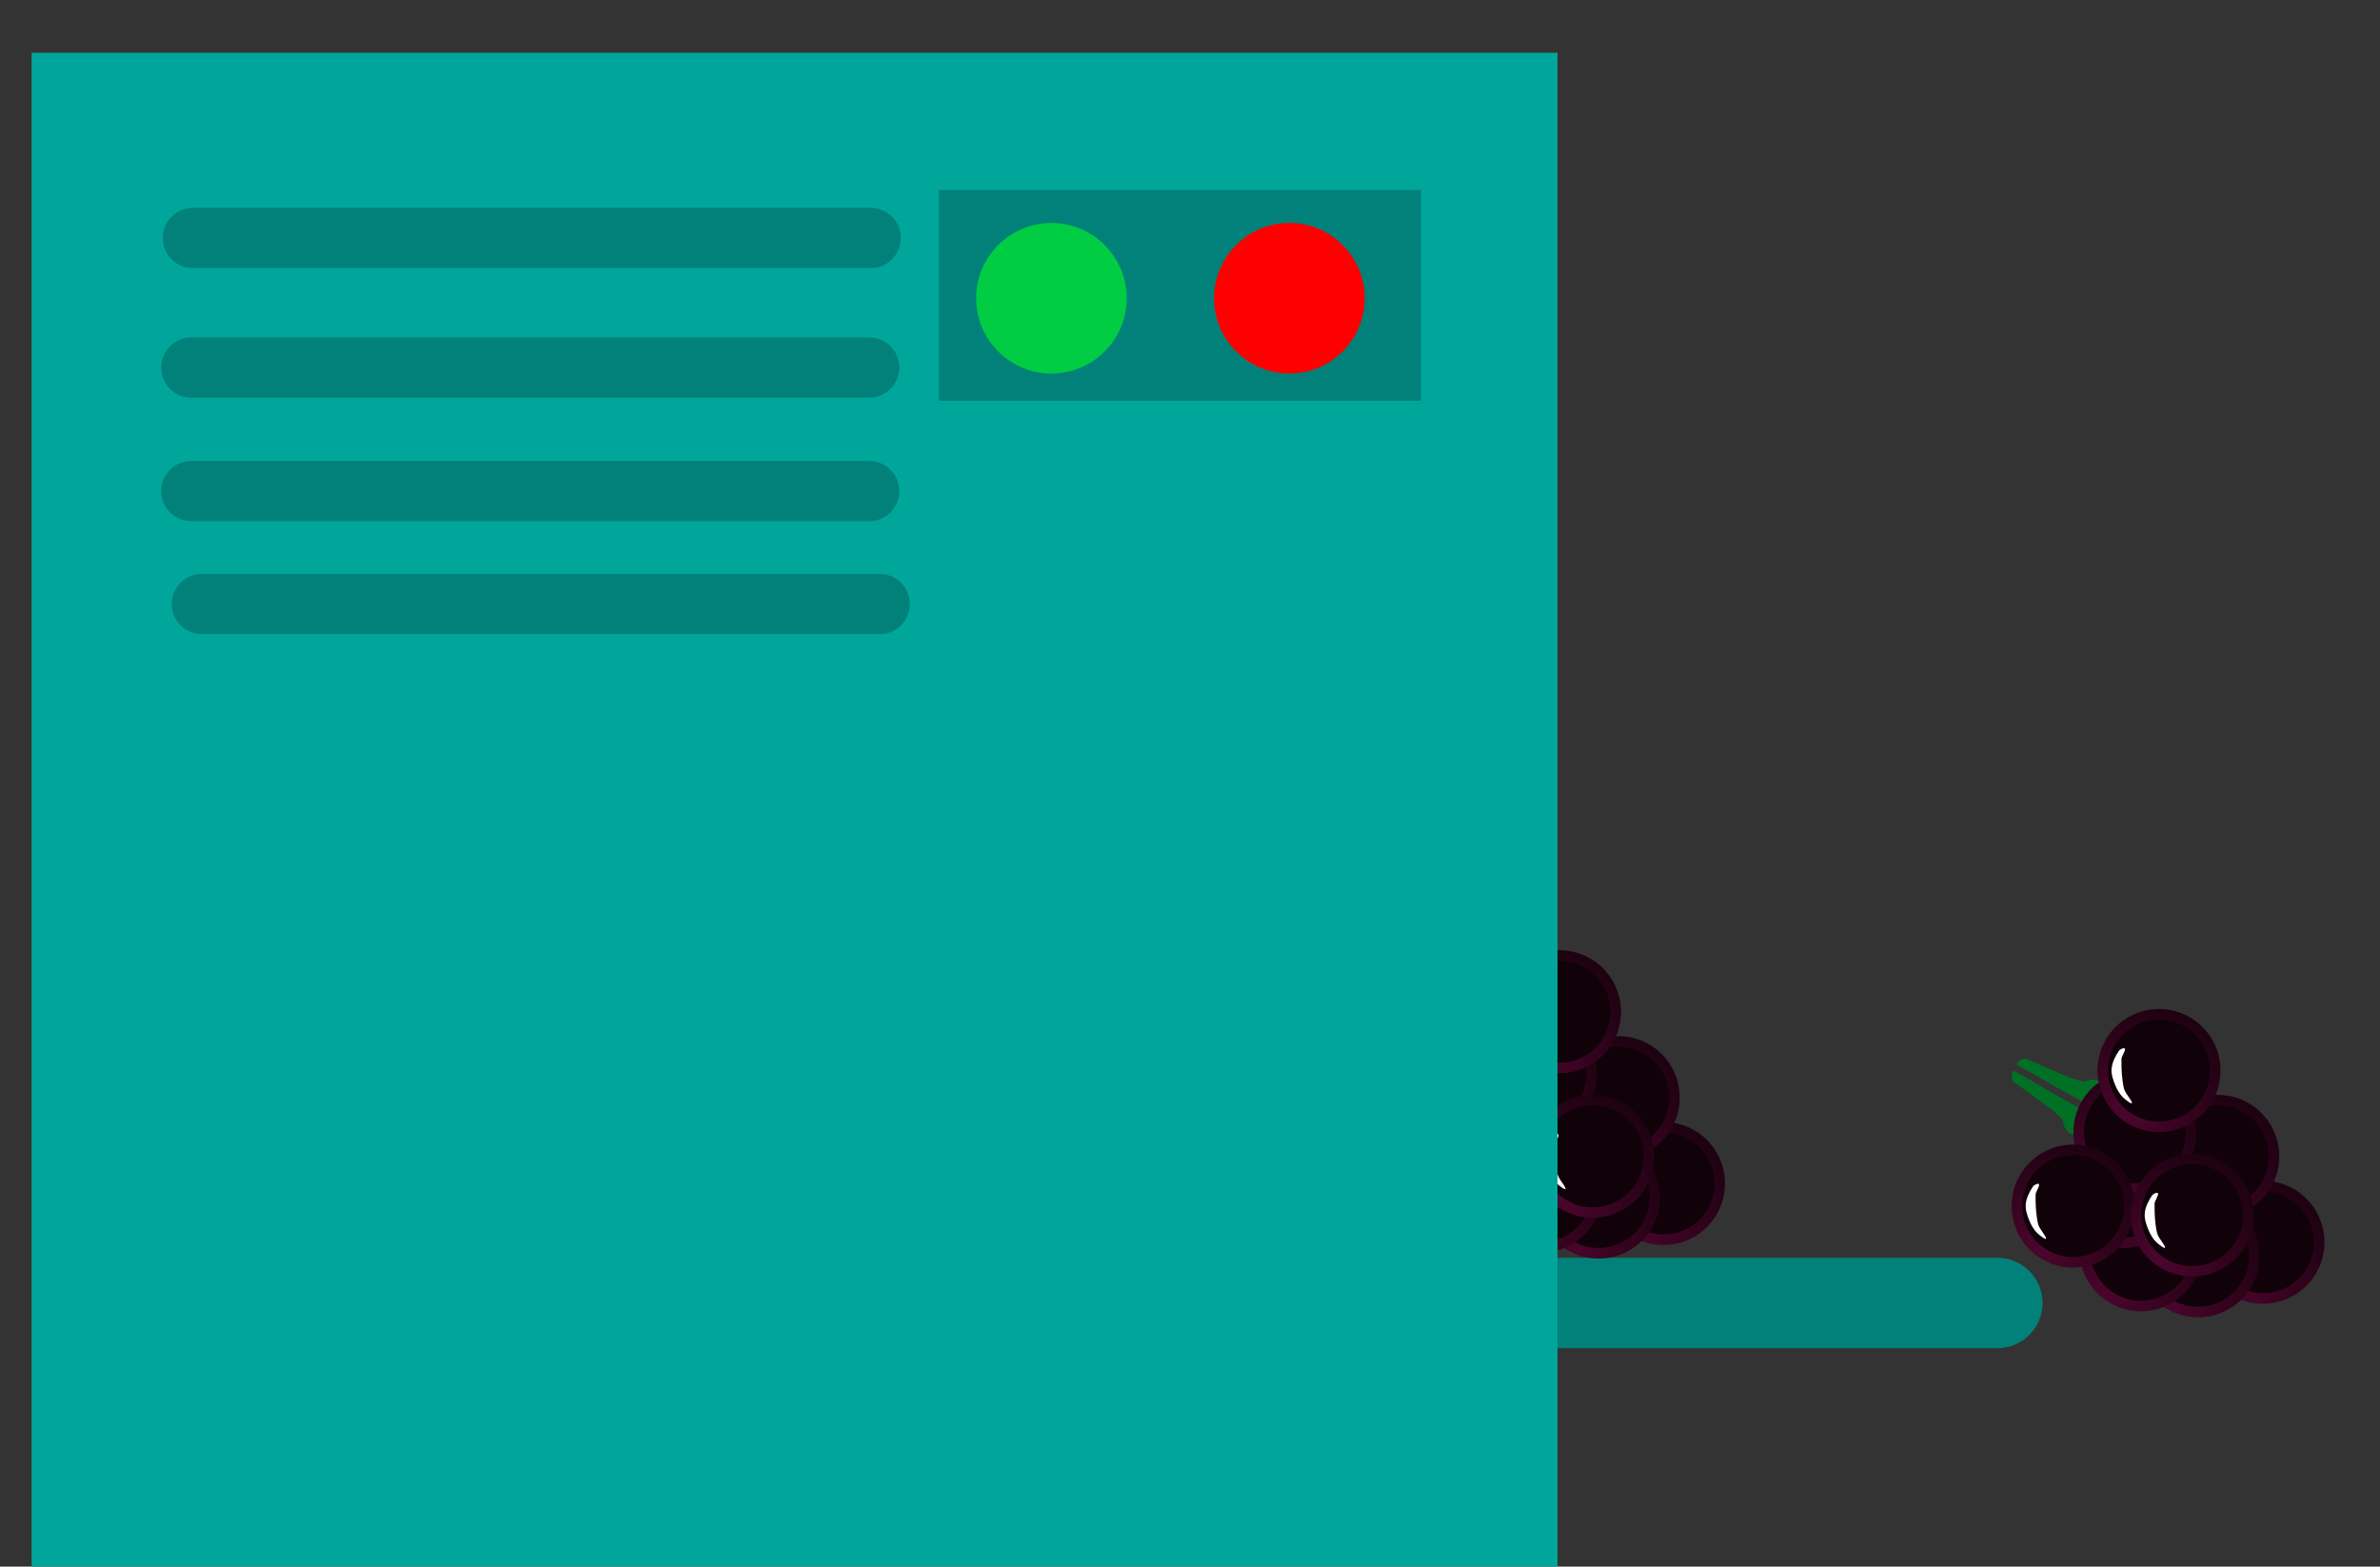 <svg version="1.1" width="79" height="52" viewBox="-1 -1 79 52" xmlns="http://www.w3.org/2000/svg" xmlns:xlink="http://www.w3.org/1999/xlink">
  <rect x="-1" y="-1" width="79" height="52" fill="#333333" stroke="none"/>
  <defs>
    <radialGradient id="grad_1" cx="0.071" cy="0.514" r="1.208">
      <stop offset="0" stop-color="#4D052E" stop-opacity="1"/>
      <stop offset="1" stop-color="#110109" stop-opacity="1"/>
    </radialGradient>
    <radialGradient id="grad_2" cx="0.071" cy="0.514" r="1.208">
      <stop offset="0" stop-color="#4D052E" stop-opacity="1"/>
      <stop offset="1" stop-color="#110109" stop-opacity="1"/>
    </radialGradient>
    <radialGradient id="grad_3" cx="0.071" cy="0.514" r="1.208">
      <stop offset="0" stop-color="#4D052E" stop-opacity="1"/>
      <stop offset="1" stop-color="#110109" stop-opacity="1"/>
    </radialGradient>
    <radialGradient id="grad_4" cx="0.071" cy="0.514" r="1.208">
      <stop offset="0" stop-color="#4D052E" stop-opacity="1"/>
      <stop offset="1" stop-color="#110109" stop-opacity="1"/>
    </radialGradient>
    <radialGradient id="grad_5" cx="0.071" cy="0.514" r="1.208">
      <stop offset="0" stop-color="#4D052E" stop-opacity="1"/>
      <stop offset="1" stop-color="#110109" stop-opacity="1"/>
    </radialGradient>
    <radialGradient id="grad_6" cx="0.071" cy="0.514" r="1.208">
      <stop offset="0" stop-color="#4D052E" stop-opacity="1"/>
      <stop offset="1" stop-color="#110109" stop-opacity="1"/>
    </radialGradient>
    <radialGradient id="grad_7" cx="0.071" cy="0.514" r="1.208">
      <stop offset="0" stop-color="#4D052E" stop-opacity="1"/>
      <stop offset="1" stop-color="#110109" stop-opacity="1"/>
    </radialGradient>
    <radialGradient id="grad_8" cx="0.071" cy="0.514" r="1.208">
      <stop offset="0" stop-color="#4D052E" stop-opacity="1"/>
      <stop offset="1" stop-color="#110109" stop-opacity="1"/>
    </radialGradient>
    <radialGradient id="grad_9" cx="0.071" cy="0.514" r="1.208">
      <stop offset="0" stop-color="#4D052E" stop-opacity="1"/>
      <stop offset="1" stop-color="#110109" stop-opacity="1"/>
    </radialGradient>
    <radialGradient id="grad_10" cx="0.071" cy="0.514" r="1.208">
      <stop offset="0" stop-color="#4D052E" stop-opacity="1"/>
      <stop offset="1" stop-color="#110109" stop-opacity="1"/>
    </radialGradient>
    <radialGradient id="grad_11" cx="0.071" cy="0.514" r="1.208">
      <stop offset="0" stop-color="#4D052E" stop-opacity="1"/>
      <stop offset="1" stop-color="#110109" stop-opacity="1"/>
    </radialGradient>
    <radialGradient id="grad_12" cx="0.071" cy="0.514" r="1.208">
      <stop offset="0" stop-color="#4D052E" stop-opacity="1"/>
      <stop offset="1" stop-color="#110109" stop-opacity="1"/>
    </radialGradient>
    <radialGradient id="grad_13" cx="0.071" cy="0.514" r="1.208">
      <stop offset="0" stop-color="#4D052E" stop-opacity="1"/>
      <stop offset="1" stop-color="#110109" stop-opacity="1"/>
    </radialGradient>
    <radialGradient id="grad_14" cx="0.071" cy="0.514" r="1.208">
      <stop offset="0" stop-color="#4D052E" stop-opacity="1"/>
      <stop offset="1" stop-color="#110109" stop-opacity="1"/>
    </radialGradient>
    <radialGradient id="grad_15" cx="0.071" cy="0.514" r="1.208">
      <stop offset="0" stop-color="#4D052E" stop-opacity="1"/>
      <stop offset="1" stop-color="#110109" stop-opacity="1"/>
    </radialGradient>
    <radialGradient id="grad_16" cx="0.071" cy="0.514" r="1.208">
      <stop offset="0" stop-color="#4D052E" stop-opacity="1"/>
      <stop offset="1" stop-color="#110109" stop-opacity="1"/>
    </radialGradient>
    <radialGradient id="grad_17" cx="0.071" cy="0.514" r="1.208">
      <stop offset="0" stop-color="#4D052E" stop-opacity="1"/>
      <stop offset="1" stop-color="#110109" stop-opacity="1"/>
    </radialGradient>
    <radialGradient id="grad_18" cx="0.071" cy="0.514" r="1.208">
      <stop offset="0" stop-color="#4D052E" stop-opacity="1"/>
      <stop offset="1" stop-color="#110109" stop-opacity="1"/>
    </radialGradient>
  </defs>
  <!-- Exported by Scratch - http://scratch.mit.edu/ -->
  <path id="ID0.8277191733941436" fill="none" stroke="#018179" stroke-width="3" stroke-linecap="round" d="M 251.300 181 L 275.150 181 " transform="matrix(1, 0, 0, 1, -209.85, -138.75)"/>
  <g id="ID0.879452068824321" transform="matrix(1, 0, 0, 1, -0.55, 0.75)">
    <g id="ID0.29466908797621727">
      <path id="ID0.05463147349655628" fill="#007124" stroke="none" stroke-linecap="round" d="M 199.100 136.150 L 199.650 136.150 L 200.500 136.450 L 201.300 140.600 L 201.750 141.750 L 202.650 142.300 L 203.050 142.800 L 202.800 143.800 L 199.150 143.800 L 199.100 136.150 Z " transform="matrix(0.112, -0.196, 0.34, 0.194, -22, 44.25)"/>
      <path id="ID0.05463147349655628" fill="#007124" stroke="none" stroke-linecap="round" d="M 199.100 136.150 L 199.650 136.150 L 200.500 136.450 L 201.300 140.600 L 201.750 141.750 L 202.650 142.300 L 203.050 142.800 L 202.800 143.800 L 199.150 143.800 L 199.100 136.150 Z " transform="matrix(-0.112, 0.196, 0.34, 0.194, 22.5, -33.6)"/>
    </g>
    <path id="ID0.6938812183216214" fill="#110109" stroke="url(#grad_1)" stroke-width="2" d="M 193.325 152.650 C 196.270 152.650 198.939 153.846 200.871 155.779 C 202.804 157.711 204 160.380 204 163.325 C 204 166.270 202.804 168.939 200.871 170.871 C 198.939 172.804 196.270 174 193.325 174 C 190.380 174 187.711 172.804 185.779 170.871 C 183.846 168.939 182.650 166.270 182.650 163.325 C 182.650 160.380 183.846 157.711 185.779 155.779 C 187.711 153.846 190.380 152.650 193.325 152.650 Z " transform="matrix(0.105, -0.14, 0.14, 0.105, 11.6, 47.45)"/>
    <path id="ID0.6938812183216214" fill="#110109" stroke="url(#grad_2)" stroke-width="2" d="M 193.325 152.650 C 196.270 152.650 198.939 153.846 200.871 155.779 C 202.804 157.711 204 160.380 204 163.325 C 204 166.270 202.804 168.939 200.871 170.871 C 198.939 172.804 196.270 174 193.325 174 C 190.380 174 187.711 172.804 185.779 170.871 C 183.846 168.939 182.650 166.270 182.650 163.325 C 182.650 160.380 183.846 157.711 185.779 155.779 C 187.711 153.846 190.380 152.650 193.325 152.650 Z " transform="matrix(0.105, -0.14, 0.14, 0.105, 9.45, 47.9)"/>
    <path id="ID0.6938812183216214" fill="#110109" stroke="url(#grad_3)" stroke-width="2" d="M 193.325 152.650 C 196.270 152.650 198.939 153.846 200.871 155.779 C 202.804 157.711 204 160.380 204 163.325 C 204 166.270 202.804 168.939 200.871 170.871 C 198.939 172.804 196.270 174 193.325 174 C 190.380 174 187.711 172.804 185.779 170.871 C 183.846 168.939 182.650 166.270 182.650 163.325 C 182.650 160.380 183.846 157.711 185.779 155.779 C 187.711 153.846 190.380 152.650 193.325 152.650 Z " transform="matrix(0.105, -0.14, 0.14, 0.105, 10.1, 44.6)"/>
    <path id="ID0.6938812183216214" fill="#110109" stroke="url(#grad_4)" stroke-width="2" d="M 193.325 152.650 C 196.270 152.650 198.939 153.846 200.871 155.779 C 202.804 157.711 204 160.380 204 163.325 C 204 166.270 202.804 168.939 200.871 170.871 C 198.939 172.804 196.270 174 193.325 174 C 190.380 174 187.711 172.804 185.779 170.871 C 183.846 168.939 182.650 166.270 182.650 163.325 C 182.650 160.380 183.846 157.711 185.779 155.779 C 187.711 153.846 190.380 152.650 193.325 152.650 Z " transform="matrix(0.105, -0.14, 0.14, 0.105, 7.55, 47.7)"/>
    <path id="ID0.6938812183216214" fill="#110109" stroke="url(#grad_5)" stroke-width="2" d="M 193.325 152.650 C 196.270 152.650 198.939 153.846 200.871 155.779 C 202.804 157.711 204 160.380 204 163.325 C 204 166.270 202.804 168.939 200.871 170.871 C 198.939 172.804 196.270 174 193.325 174 C 190.380 174 187.711 172.804 185.779 170.871 C 183.846 168.939 182.650 166.270 182.650 163.325 C 182.650 160.380 183.846 157.711 185.779 155.779 C 187.711 153.846 190.380 152.650 193.325 152.650 Z " transform="matrix(0.105, -0.14, 0.14, 0.105, 7, 45.6)"/>
    <path id="ID0.6938812183216214" fill="#110109" stroke="url(#grad_6)" stroke-width="2" d="M 193.325 152.650 C 196.270 152.650 198.939 153.846 200.871 155.779 C 202.804 157.711 204 160.380 204 163.325 C 204 166.270 202.804 168.939 200.871 170.871 C 198.939 172.804 196.270 174 193.325 174 C 190.380 174 187.711 172.804 185.779 170.871 C 183.846 168.939 182.650 166.270 182.650 163.325 C 182.650 160.380 183.846 157.711 185.779 155.779 C 187.711 153.846 190.380 152.650 193.325 152.650 Z " transform="matrix(0.105, -0.14, 0.14, 0.105, 7.35, 43.8)"/>
    <g id="ID0.9394640577957034">
      <path id="ID0.6938812183216214" fill="#110109" stroke="url(#grad_7)" stroke-width="2" d="M 193.325 152.650 C 196.270 152.650 198.939 153.846 200.871 155.779 C 202.804 157.711 204 160.380 204 163.325 C 204 166.270 202.804 168.939 200.871 170.871 C 198.939 172.804 196.270 174 193.325 174 C 190.380 174 187.711 172.804 185.779 170.871 C 183.846 168.939 182.650 166.270 182.650 163.325 C 182.650 160.380 183.846 157.711 185.779 155.779 C 187.711 153.846 190.380 152.650 193.325 152.650 Z " transform="matrix(0.105, -0.14, 0.14, 0.105, 8.15, 41.75)"/>
      <path id="ID0.9396942704916" fill="#FFFFFF" stroke="none" stroke-linecap="round" d="M 188.250 155.900 C 189.275 155.271 190.549 155.066 191.750 155 C 192.117 154.980 192.894 155.408 192.750 155.650 C 192.394 156.083 191.288 155.960 190.750 156.350 C 189.272 157.425 187.814 158.640 186.650 160 C 185.957 160.809 185.726 162.690 185.300 162.900 C 185.058 163.091 185.056 161.601 185.150 160.900 C 185.278 159.983 185.687 159.087 186.150 158.300 C 186.688 157.385 187.345 156.456 188.250 155.900 Z " transform="matrix(0.105, -0.14, 0.14, 0.105, 8.15, 41.75)"/>
    </g>
    <g id="ID0.9394640577957034">
      <path id="ID0.6938812183216214" fill="#110109" stroke="url(#grad_8)" stroke-width="2" d="M 193.325 152.650 C 196.270 152.650 198.939 153.846 200.871 155.779 C 202.804 157.711 204 160.380 204 163.325 C 204 166.270 202.804 168.939 200.871 170.871 C 198.939 172.804 196.270 174 193.325 174 C 190.380 174 187.711 172.804 185.779 170.871 C 183.846 168.939 182.650 166.270 182.650 163.325 C 182.650 160.380 183.846 157.711 185.779 155.779 C 187.711 153.846 190.380 152.650 193.325 152.650 Z " transform="matrix(0.105, -0.14, 0.14, 0.105, 5.3, 46.25)"/>
      <path id="ID0.9396942704916" fill="#FFFFFF" stroke="none" stroke-linecap="round" d="M 188.250 155.900 C 189.275 155.271 190.549 155.066 191.750 155 C 192.117 154.980 192.894 155.408 192.750 155.650 C 192.394 156.083 191.288 155.960 190.750 156.350 C 189.272 157.425 187.814 158.640 186.650 160 C 185.957 160.809 185.726 162.690 185.300 162.900 C 185.058 163.091 185.056 161.601 185.150 160.900 C 185.278 159.983 185.687 159.087 186.150 158.300 C 186.688 157.385 187.345 156.456 188.250 155.900 Z " transform="matrix(0.105, -0.14, 0.14, 0.105, 5.3, 46.25)"/>
    </g>
    <g id="ID0.9394640577957034">
      <path id="ID0.6938812183216214" fill="#110109" stroke="url(#grad_9)" stroke-width="2" d="M 193.325 152.650 C 196.270 152.650 198.939 153.846 200.871 155.779 C 202.804 157.711 204 160.380 204 163.325 C 204 166.270 202.804 168.939 200.871 170.871 C 198.939 172.804 196.270 174 193.325 174 C 190.380 174 187.711 172.804 185.779 170.871 C 183.846 168.939 182.650 166.270 182.650 163.325 C 182.650 160.380 183.846 157.711 185.779 155.779 C 187.711 153.846 190.380 152.650 193.325 152.650 Z " transform="matrix(0.105, -0.14, 0.14, 0.105, 9.25, 46.55)"/>
      <path id="ID0.9396942704916" fill="#FFFFFF" stroke="none" stroke-linecap="round" d="M 188.250 155.900 C 189.275 155.271 190.549 155.066 191.750 155 C 192.117 154.980 192.894 155.408 192.750 155.650 C 192.394 156.083 191.288 155.960 190.750 156.350 C 189.272 157.425 187.814 158.640 186.650 160 C 185.957 160.809 185.726 162.690 185.300 162.900 C 185.058 163.091 185.056 161.601 185.150 160.900 C 185.278 159.983 185.687 159.087 186.150 158.300 C 186.688 157.385 187.345 156.456 188.250 155.900 Z " transform="matrix(0.105, -0.14, 0.14, 0.105, 9.25, 46.55)"/>
    </g>
  </g>
  <path id="ID0.8826287291012704" fill="#01A69B" stroke="none" d="M 208.650 154 L 259.300 154 L 259.300 204.650 L 208.650 204.650 L 208.650 154 Z " transform="matrix(1, 0, 0, 1, -208.6, -153.25)"/>
  <path id="ID0.888628167565912" fill="#018179" stroke="none" d="M 239 158.150 L 254 158.150 L 254 165.650 L 239 165.650 L 239 158.150 Z " transform="matrix(1.067, 0, 0, 0.933, -224.85, -142.25)"/>
  <g id="ID0.879452068824321" transform="matrix(1, 0, 0, 1, -0.55, 0.75)">
    <g id="ID0.29466908797621727">
      <path id="ID0.05463147349655628" fill="#007124" stroke="none" stroke-linecap="round" d="M 199.100 136.150 L 199.650 136.150 L 200.500 136.450 L 201.300 140.600 L 201.750 141.750 L 202.650 142.300 L 203.050 142.800 L 202.800 143.800 L 199.150 143.800 L 199.100 136.150 Z " transform="matrix(0.112, -0.196, 0.34, 0.194, -2.1, 46.2)"/>
      <path id="ID0.05463147349655628" fill="#007124" stroke="none" stroke-linecap="round" d="M 199.100 136.150 L 199.650 136.150 L 200.500 136.450 L 201.300 140.600 L 201.750 141.750 L 202.650 142.300 L 203.050 142.800 L 202.800 143.800 L 199.150 143.800 L 199.100 136.150 Z " transform="matrix(-0.112, 0.196, 0.34, 0.194, 42.4, -31.65)"/>
    </g>
    <path id="ID0.6938812183216214" fill="#110109" stroke="url(#grad_10)" stroke-width="2" d="M 193.325 152.650 C 196.270 152.650 198.939 153.846 200.871 155.779 C 202.804 157.711 204 160.380 204 163.325 C 204 166.270 202.804 168.939 200.871 170.871 C 198.939 172.804 196.270 174 193.325 174 C 190.380 174 187.711 172.804 185.779 170.871 C 183.846 168.939 182.650 166.270 182.650 163.325 C 182.650 160.380 183.846 157.711 185.779 155.779 C 187.711 153.846 190.380 152.650 193.325 152.650 Z " transform="matrix(0.105, -0.14, 0.14, 0.105, 31.5, 49.4)"/>
    <path id="ID0.6938812183216214" fill="#110109" stroke="url(#grad_11)" stroke-width="2" d="M 193.325 152.650 C 196.270 152.650 198.939 153.846 200.871 155.779 C 202.804 157.711 204 160.380 204 163.325 C 204 166.270 202.804 168.939 200.871 170.871 C 198.939 172.804 196.270 174 193.325 174 C 190.380 174 187.711 172.804 185.779 170.871 C 183.846 168.939 182.650 166.270 182.650 163.325 C 182.650 160.380 183.846 157.711 185.779 155.779 C 187.711 153.846 190.380 152.650 193.325 152.650 Z " transform="matrix(0.105, -0.14, 0.14, 0.105, 29.35, 49.85)"/>
    <path id="ID0.6938812183216214" fill="#110109" stroke="url(#grad_12)" stroke-width="2" d="M 193.325 152.650 C 196.270 152.650 198.939 153.846 200.871 155.779 C 202.804 157.711 204 160.380 204 163.325 C 204 166.270 202.804 168.939 200.871 170.871 C 198.939 172.804 196.270 174 193.325 174 C 190.380 174 187.711 172.804 185.779 170.871 C 183.846 168.939 182.650 166.270 182.650 163.325 C 182.650 160.380 183.846 157.711 185.779 155.779 C 187.711 153.846 190.380 152.650 193.325 152.650 Z " transform="matrix(0.105, -0.14, 0.14, 0.105, 30, 46.55)"/>
    <path id="ID0.6938812183216214" fill="#110109" stroke="url(#grad_13)" stroke-width="2" d="M 193.325 152.650 C 196.270 152.650 198.939 153.846 200.871 155.779 C 202.804 157.711 204 160.380 204 163.325 C 204 166.270 202.804 168.939 200.871 170.871 C 198.939 172.804 196.270 174 193.325 174 C 190.380 174 187.711 172.804 185.779 170.871 C 183.846 168.939 182.650 166.270 182.650 163.325 C 182.650 160.380 183.846 157.711 185.779 155.779 C 187.711 153.846 190.380 152.650 193.325 152.650 Z " transform="matrix(0.105, -0.14, 0.14, 0.105, 27.45, 49.65)"/>
    <path id="ID0.6938812183216214" fill="#110109" stroke="url(#grad_14)" stroke-width="2" d="M 193.325 152.650 C 196.270 152.650 198.939 153.846 200.871 155.779 C 202.804 157.711 204 160.380 204 163.325 C 204 166.270 202.804 168.939 200.871 170.871 C 198.939 172.804 196.270 174 193.325 174 C 190.380 174 187.711 172.804 185.779 170.871 C 183.846 168.939 182.650 166.270 182.650 163.325 C 182.650 160.380 183.846 157.711 185.779 155.779 C 187.711 153.846 190.380 152.650 193.325 152.650 Z " transform="matrix(0.105, -0.14, 0.14, 0.105, 26.9, 47.55)"/>
    <path id="ID0.6938812183216214" fill="#110109" stroke="url(#grad_15)" stroke-width="2" d="M 193.325 152.650 C 196.270 152.650 198.939 153.846 200.871 155.779 C 202.804 157.711 204 160.380 204 163.325 C 204 166.270 202.804 168.939 200.871 170.871 C 198.939 172.804 196.270 174 193.325 174 C 190.380 174 187.711 172.804 185.779 170.871 C 183.846 168.939 182.650 166.270 182.650 163.325 C 182.650 160.380 183.846 157.711 185.779 155.779 C 187.711 153.846 190.380 152.650 193.325 152.650 Z " transform="matrix(0.105, -0.14, 0.14, 0.105, 27.25, 45.75)"/>
    <g id="ID0.9394640577957034">
      <path id="ID0.6938812183216214" fill="#110109" stroke="url(#grad_16)" stroke-width="2" d="M 193.325 152.650 C 196.270 152.650 198.939 153.846 200.871 155.779 C 202.804 157.711 204 160.380 204 163.325 C 204 166.270 202.804 168.939 200.871 170.871 C 198.939 172.804 196.270 174 193.325 174 C 190.380 174 187.711 172.804 185.779 170.871 C 183.846 168.939 182.650 166.270 182.650 163.325 C 182.650 160.380 183.846 157.711 185.779 155.779 C 187.711 153.846 190.380 152.650 193.325 152.650 Z " transform="matrix(0.105, -0.14, 0.14, 0.105, 28.05, 43.7)"/>
      <path id="ID0.9396942704916" fill="#FFFFFF" stroke="none" stroke-linecap="round" d="M 188.250 155.900 C 189.275 155.271 190.549 155.066 191.750 155 C 192.117 154.980 192.894 155.408 192.750 155.650 C 192.394 156.083 191.288 155.960 190.750 156.350 C 189.272 157.425 187.814 158.640 186.650 160 C 185.957 160.809 185.726 162.690 185.300 162.900 C 185.058 163.091 185.056 161.601 185.150 160.900 C 185.278 159.983 185.687 159.087 186.150 158.300 C 186.688 157.385 187.345 156.456 188.250 155.900 Z " transform="matrix(0.105, -0.14, 0.14, 0.105, 28.05, 43.7)"/>
    </g>
    <g id="ID0.9394640577957034">
      <path id="ID0.6938812183216214" fill="#110109" stroke="url(#grad_17)" stroke-width="2" d="M 193.325 152.650 C 196.270 152.650 198.939 153.846 200.871 155.779 C 202.804 157.711 204 160.380 204 163.325 C 204 166.270 202.804 168.939 200.871 170.871 C 198.939 172.804 196.270 174 193.325 174 C 190.380 174 187.711 172.804 185.779 170.871 C 183.846 168.939 182.650 166.270 182.650 163.325 C 182.650 160.380 183.846 157.711 185.779 155.779 C 187.711 153.846 190.380 152.650 193.325 152.650 Z " transform="matrix(0.105, -0.14, 0.14, 0.105, 25.2, 48.2)"/>
      <path id="ID0.9396942704916" fill="#FFFFFF" stroke="none" stroke-linecap="round" d="M 188.250 155.900 C 189.275 155.271 190.549 155.066 191.750 155 C 192.117 154.980 192.894 155.408 192.750 155.650 C 192.394 156.083 191.288 155.960 190.750 156.350 C 189.272 157.425 187.814 158.640 186.650 160 C 185.957 160.809 185.726 162.690 185.300 162.900 C 185.058 163.091 185.056 161.601 185.150 160.900 C 185.278 159.983 185.687 159.087 186.150 158.300 C 186.688 157.385 187.345 156.456 188.250 155.900 Z " transform="matrix(0.105, -0.14, 0.14, 0.105, 25.2, 48.2)"/>
    </g>
    <g id="ID0.9394640577957034">
      <path id="ID0.6938812183216214" fill="#110109" stroke="url(#grad_18)" stroke-width="2" d="M 193.325 152.650 C 196.270 152.650 198.939 153.846 200.871 155.779 C 202.804 157.711 204 160.380 204 163.325 C 204 166.270 202.804 168.939 200.871 170.871 C 198.939 172.804 196.270 174 193.325 174 C 190.380 174 187.711 172.804 185.779 170.871 C 183.846 168.939 182.650 166.270 182.650 163.325 C 182.650 160.380 183.846 157.711 185.779 155.779 C 187.711 153.846 190.380 152.650 193.325 152.650 Z " transform="matrix(0.105, -0.14, 0.14, 0.105, 29.15, 48.5)"/>
      <path id="ID0.9396942704916" fill="#FFFFFF" stroke="none" stroke-linecap="round" d="M 188.250 155.900 C 189.275 155.271 190.549 155.066 191.750 155 C 192.117 154.980 192.894 155.408 192.750 155.650 C 192.394 156.083 191.288 155.960 190.750 156.350 C 189.272 157.425 187.814 158.640 186.650 160 C 185.957 160.809 185.726 162.690 185.300 162.900 C 185.058 163.091 185.056 161.601 185.150 160.900 C 185.278 159.983 185.687 159.087 186.150 158.300 C 186.688 157.385 187.345 156.456 188.250 155.900 Z " transform="matrix(0.105, -0.14, 0.14, 0.105, 29.15, 48.5)"/>
    </g>
  </g>
  <path id="ID0.3577892193570733" fill="none" stroke="#018179" stroke-width="2" stroke-linecap="round" d="M 214 160.150 L 236.500 160.150 " transform="matrix(1, 0, 0, 1, -208.6, -153.25)"/>
  <path id="ID0.3577892193570733" fill="none" stroke="#018179" stroke-width="2" stroke-linecap="round" d="M 214 160.150 L 236.500 160.150 " transform="matrix(1, 0, 0, 1, -208.65, -148.95)"/>
  <path id="ID0.3577892193570733" fill="none" stroke="#018179" stroke-width="2" stroke-linecap="round" d="M 214 160.150 L 236.500 160.150 " transform="matrix(1, 0, 0, 1, -208.65, -144.85)"/>
  <path id="ID0.3577892193570733" fill="none" stroke="#018179" stroke-width="2" stroke-linecap="round" d="M 214 160.150 L 236.500 160.150 " transform="matrix(1, 0, 0, 1, -208.3, -141.1)"/>
  <path id="ID0.023890624288469553" fill="#00CC44" stroke="none" d="M 242 159.650 C 242.690 159.650 243.315 159.930 243.767 160.383 C 244.220 160.835 244.500 161.460 244.500 162.150 C 244.500 162.840 244.220 163.465 243.767 163.917 C 243.315 164.370 242.690 164.650 242 164.650 C 241.310 164.650 240.685 164.370 240.233 163.917 C 239.780 163.465 239.500 162.840 239.500 162.150 C 239.500 161.460 239.780 160.835 240.233 160.383 C 240.685 159.930 241.310 159.650 242 159.650 Z " transform="matrix(1, 0, 0, 1, -208.1, -153.25)"/>
  <path id="ID0.023890624288469553" fill="#FF0000" stroke="none" d="M 242 159.650 C 242.690 159.650 243.315 159.930 243.767 160.383 C 244.220 160.835 244.500 161.460 244.500 162.150 C 244.500 162.840 244.220 163.465 243.767 163.917 C 243.315 164.370 242.690 164.650 242 164.650 C 241.310 164.650 240.685 164.370 240.233 163.917 C 239.780 163.465 239.500 162.840 239.500 162.150 C 239.500 161.460 239.780 160.835 240.233 160.383 C 240.685 159.930 241.310 159.650 242 159.650 Z " transform="matrix(1, 0, 0, 1, -200.2, -153.25)"/>
</svg>
